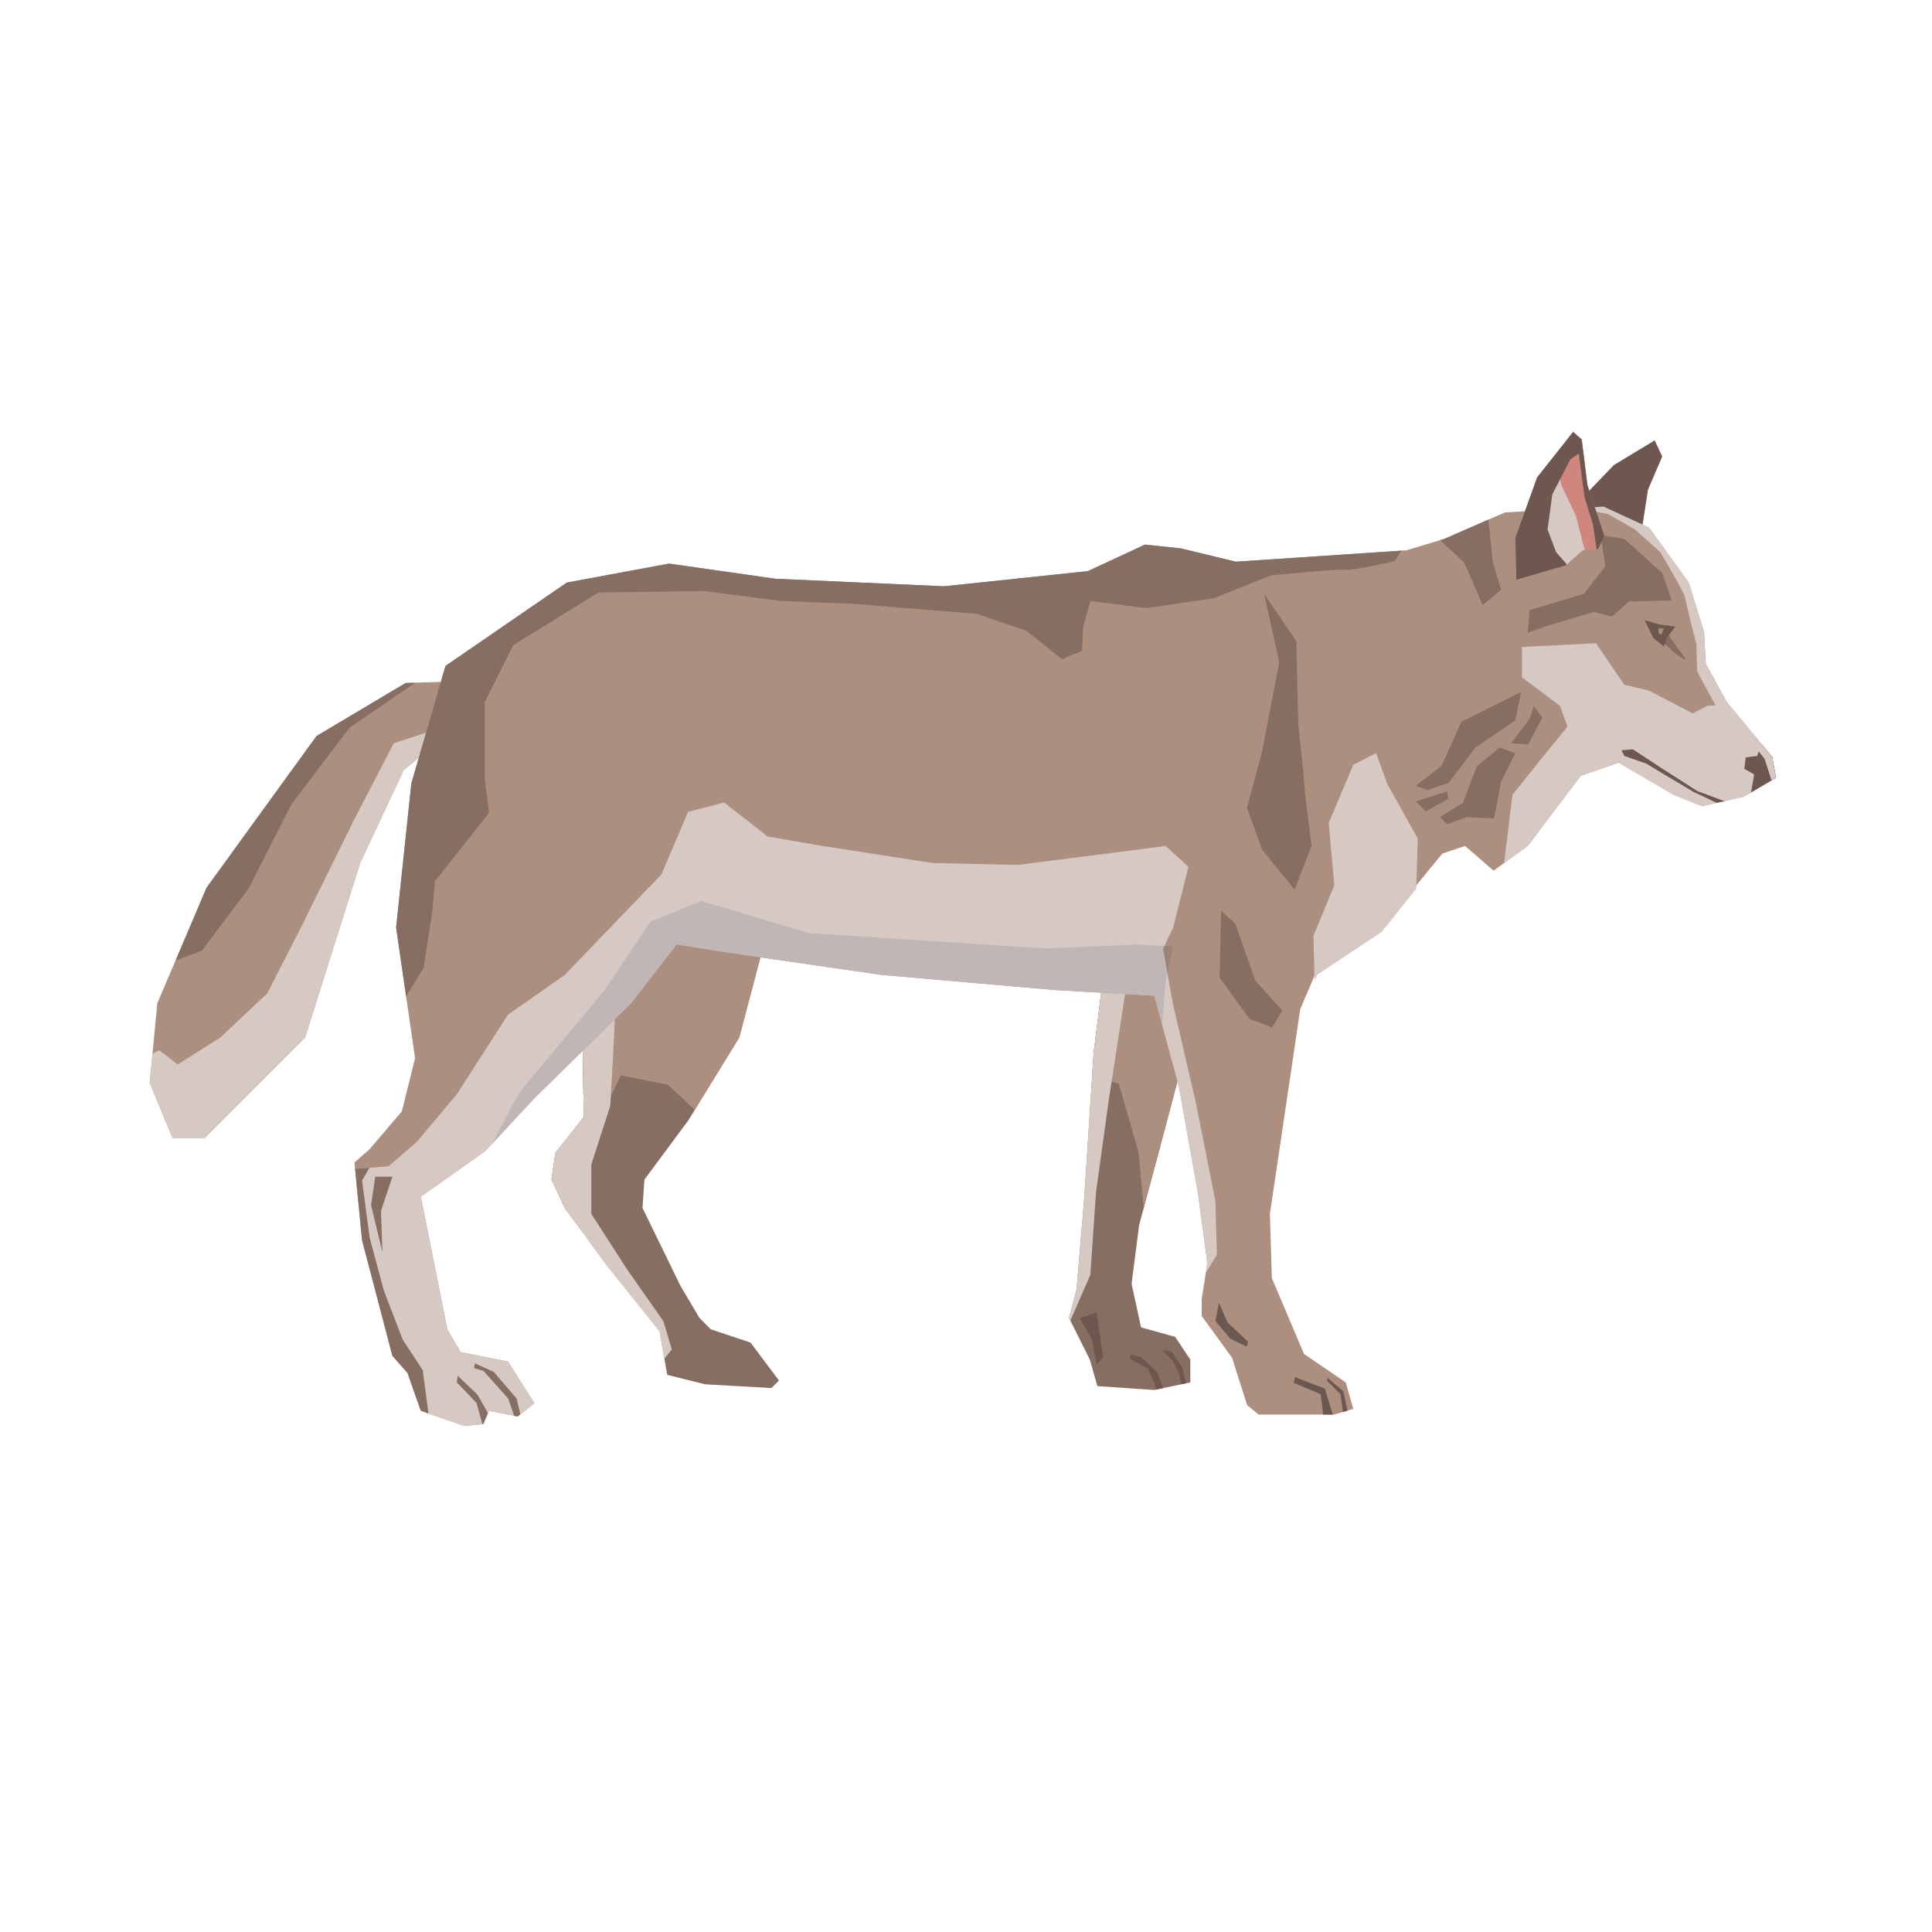 <svg width="400" height="400" viewBox="0 0 400 400" fill="none" xmlns="http://www.w3.org/2000/svg">
<path d="M339.832 110.2L341.209 101.375L344.15 94.51L342.586 91.172L334.136 96.284L324.329 106.486L339.832 110.2Z" fill="#6D574F"/>
<path d="M245.255 218.319L240.164 237.556L235.845 253.642L234.28 265.806L236.241 274.819L243.293 276.78L246.444 281.496V286.211L238.974 287.776L227.207 286.983L225.642 281.496L221.323 272.858L222.888 266.974L224.474 248.134L226.435 217.923L228.793 199.082L243.69 201.836L245.255 218.319Z" fill="#876E62"/>
<path d="M223.535 272.92L226.038 277.323L227.061 282.476L228.396 281.162L227.061 271.731L223.535 272.92Z" fill="#6D574F"/>
<path d="M226.435 217.923L228.793 199.082L243.69 201.836L245.254 218.319L240.164 237.556L236.784 250.116L235.74 238.62L231.63 224.349L226.101 222.826L226.435 217.923Z" fill="#AD8F80"/>
<path d="M233.988 281.308L234.134 280.411L236.345 281.016L239.579 284.104L240.79 287.4L239.329 287.692L238.995 286.315L237.66 283.373L233.988 281.308Z" fill="#6D574F"/>
<path d="M244.733 283.061L245.609 286.378L244.587 286.587L244.127 284.396L242.813 281.746L240.601 279.535L242.521 279.827L244.733 283.061Z" fill="#6D574F"/>
<path d="M224.474 248.134L226.435 217.923L228.793 199.082L233.821 200.021L229.565 227.729L226.915 246.861L225.746 263.928L221.615 273.421L221.323 272.858L222.888 266.974L224.474 248.134Z" fill="#D6C9C3"/>
<path d="M96.138 141.017L83.974 141.413L65.53 152.388L42.768 183.789L32.565 207.72L31 224.203L35.715 235.594H42.392L63.173 214.793L74.565 178.677L83.578 159.461L90.651 153.577L96.138 141.017Z" fill="#AD8F80"/>
<path d="M36.8 220.384L45.626 214.793L55.328 205.675L62.401 191.842L73.292 169.768L81.533 153.869L92.028 150.448L90.672 153.556L83.599 159.44L74.564 178.677L63.194 214.772L42.392 235.574H35.715L31 224.203L31.584 218.131C32.356 217.735 32.961 217.443 32.961 217.443L36.8 220.384Z" fill="#D6C9C3"/>
<path d="M36.362 198.853L42.767 183.789L65.53 152.388L83.974 141.414L85.977 141.351L72.394 150.636L60.335 166.513L51.51 183.893L41.787 196.829L36.362 198.853Z" fill="#876E62"/>
<path d="M158.543 193.991L153.055 214.793L142.456 232.047L133.422 244.211L133.026 250.095L140.871 266.202L144.814 272.858L147.151 275.215L155.392 277.969L161.276 285.814L159.711 287.379L145.982 286.607L138.137 284.646L136.573 275.612L125.577 261.883L116.939 250.095L114.185 244.211L114.978 238.724L120.862 231.275L120.466 206.551L132.629 188.483L158.543 193.991Z" fill="#876E62"/>
<path d="M120.862 231.275L120.466 206.551L132.63 188.483L158.543 193.991L153.056 214.793L143.834 229.794L138.326 224.599L128.519 222.638L124.2 231.672L117.148 242.25L119.423 253.475L116.94 250.095L114.186 244.211L114.979 238.724L120.862 231.275Z" fill="#AD8F80"/>
<path d="M116.94 250.095L114.186 244.211L114.979 238.724L120.862 231.275L120.466 206.551L122.177 204.006C124.764 206.113 127.33 208.325 127.33 208.325C127.518 209.118 126.35 228.939 126.35 228.939L122.427 241.102V251.305L129.876 262.885L137.324 273.484L139.098 279.367L137.533 281.35L136.531 275.654L125.536 261.925L116.94 250.095Z" fill="#D6C9C3"/>
<path d="M366.913 156.707L357.503 145.336L353.185 137.47L352.788 130.814L349.638 120.612L341.396 109.22L331.987 104.901L311.581 106.09L299.021 111.577L291.176 113.935L255.853 116.293L244.482 113.539L237.013 112.767L225.245 118.254L195.43 121.384L160.504 119.819L138.513 116.689L117.336 120.612L92.215 137.866L85.163 162.194L82.013 192.03L85.935 219.112L83.202 230.086L76.525 237.931L73.375 240.685L74.96 256.771L81.241 280.703L84.37 284.25L87.124 292.094L96.138 295.224L100.06 294.849L101.249 292.094L107.133 293.263L110.659 290.53L105.172 281.892L95.366 279.931L92.612 275.215L87.124 247.758L100.456 238.327L110.659 227.353L130.668 207.72L140.098 195.556L149.905 197.121L182.474 201.836L218.569 204.986L238.974 206.155L244.086 224.995L248.008 246.965L249.969 261.487L248.801 268.935V272.461L255.081 281.099L258.211 290.926L260.568 292.866H276.258L280.181 291.698L278.616 286.211L269.978 280.327L263.322 264.616L262.926 251.284L269.206 208.909L272.732 200.668L286.064 192.03L298.625 176.715L303.34 175.151L309.224 180.262L316.297 175.151L327.271 160.629L335.116 157.896L346.508 164.552L352.392 166.909L361.029 164.948L367.706 161.026L366.913 156.707Z" fill="#AD8F80"/>
<path d="M73.521 242L80.448 241.478L86.332 236.366L94.573 226.56L105.172 210.077L116.94 201.836L136.948 181.035L142.457 168.099L149.905 166.137L158.939 173.19L170.31 175.151L193.073 178.677L210.724 179.073L229.168 176.716L241.332 175.151L246.047 179.47L242.897 192.03L238.974 200.271L238.432 206.113L218.569 204.987L182.474 201.836L149.905 197.121L140.099 195.556L130.668 207.72L110.66 227.353L100.457 238.328L87.125 247.758L92.612 275.216L95.366 279.931L105.172 281.892L110.66 290.53L107.133 293.263L101.25 292.095L100.061 294.849L96.138 295.224L87.125 292.095L84.371 284.25L81.241 280.703L74.961 256.772L73.521 242Z" fill="#D6C9C3"/>
<path d="M272.733 201.794L272.169 203.129L271.94 193.761L276.259 183.288L275.09 170.414L280.181 158.334L284.896 155.935L287.254 162.361L293.534 173.627L293.221 183.997L286.065 192.948L272.733 201.794Z" fill="#D6C9C3"/>
<path d="M311.978 173.982L313.146 164.552L319.426 156.707L324.538 150.427L322.952 146.108L315.107 140.224V133.944L330.422 133.172L336.305 141.789L341.396 142.978L350.43 147.693L353.56 146.108L358.004 145.962L366.913 156.707L367.706 161.026L361.029 164.948L352.392 166.909L346.508 164.552L335.116 157.896L327.271 160.629L316.297 175.151L311.435 178.656L311.978 173.982Z" fill="#D6C9C3"/>
<path d="M268.017 184.185L271.543 175.151C271.543 175.151 269.979 162.987 269.979 161.797C269.979 160.608 268.789 150.03 268.789 150.03L268.393 132.754L261.717 122.948L264.846 137.073L261.32 155.517L258.17 167.285L261.32 175.922L268.017 184.185Z" fill="#876E62"/>
<path d="M345.236 131.211L349.054 136.51C348.177 136.802 344.046 132.692 344.046 132.692L345.236 131.211Z" fill="#876E62"/>
<path d="M346.842 129.729L345.089 132.087L344.484 133.86L342.293 132.087L340.52 128.415L343.608 129.291L346.842 129.729Z" fill="#6D574F"/>
<path d="M344.484 130.168L343.9 131.503L343.316 130.898L343.462 130.021L344.484 130.168Z" fill="#AD8F80"/>
<path d="M367.706 161.026L362.532 164.072L363.178 160.337L361.134 159.169L361.426 156.811L363.784 156.519L364.722 154.057L366.913 156.707L367.706 161.026Z" fill="#6D574F"/>
<path d="M343.755 158.877L351.412 163.78L357.024 165.866L355.439 166.221L350.64 163.967L346.697 161.61L340.813 158.084L336.306 156.519L335.722 155.33L338.08 155.142L343.755 158.877Z" fill="#6D574F"/>
<path d="M346.112 124.326L344.151 118.651L336.306 111.578L331.403 110.806L332.384 117.274L327.877 122.969L316.673 126.308L316.297 131.002L320.804 129.437L330.026 126.683L333.761 127.664L337.287 124.534L346.112 124.326Z" fill="#876E62"/>
<path d="M319.322 148.57L316.38 154.161L312.854 153.869L316.672 148.862L317.57 146.212L319.322 148.57Z" fill="#876E62"/>
<path d="M313.731 149.154L305.51 154.746L299.898 162.111L295.495 163.571L293.138 162.695L298.437 158.585L302.547 149.446L314.92 143.27L313.731 149.154Z" fill="#876E62"/>
<path d="M310.789 161.819L309.329 169.455L303.737 169.163L299.606 170.644L298.145 169.163L302.861 166.221L305.802 158.585L310.497 154.746L313.731 155.935L310.789 161.819Z" fill="#876E62"/>
<path d="M295.204 167.994L293.138 165.929L299.606 163.863L299.898 165.344L295.204 167.994Z" fill="#876E62"/>
<path d="M123.908 122.677L106.257 133.568L100.373 145.336V161.234L101.25 168.307L90.067 182.432L89.482 188.9L87.709 200.375L84.078 206.301L82.013 192.03L85.163 162.215L92.236 137.887L117.357 120.612L138.555 116.689L160.525 119.819L195.452 121.384L225.266 118.233L237.034 112.746L244.482 113.539L255.874 116.293L290.196 113.998L288.735 116.188C288.735 116.188 279.618 118.254 278.741 117.962C277.865 117.67 263.135 119.13 263.135 119.13L251.368 123.846L237.242 125.911L225.767 124.43L224.286 129.729L223.994 134.737L219.883 136.489L212.518 130.606L202.212 127.08L176.611 125.014L161.61 124.43L145.711 122.364L123.908 122.677Z" fill="#876E62"/>
<path d="M251.639 273.504L254.727 277.177L258.107 278.804L258.399 277.782L254.143 273.796L252.369 269.686L251.639 273.504Z" fill="#6B5951"/>
<path d="M273.421 288.652L267.829 286.294L268.121 285.126L274.297 287.484L275.945 292.888H273.942C273.817 291.385 273.421 288.652 273.421 288.652Z" fill="#6B5951"/>
<path d="M274.881 285.272L278.136 288.068L278.971 292.074L278.053 292.345L277.531 288.652L274.735 285.856L274.881 285.272Z" fill="#6B5951"/>
<path d="M252.807 188.587L252.515 202.42L258.712 210.954L263.406 212.727L265.472 209.201L259.88 203.005L255.77 191.237L252.807 188.587Z" fill="#876E62"/>
<path d="M235.448 194.471H240.456L242.814 207.72L247.529 228.042L251.639 248.635L251.931 259.818L249.657 263.511L249.97 261.487L248.009 246.965L244.086 224.996L238.974 206.155L232.173 205.759L231.338 201.836L235.448 194.471Z" fill="#D6C9C3"/>
<path d="M81.241 243.627L78.883 250.7L79.175 259.234L76.818 249.511L77.694 243.627H81.241Z" fill="#876E62"/>
<path d="M74.96 256.772L73.521 242L76.484 241.77L74.96 244.42L76.525 256.187L79.467 267.183L83.39 277.385L87.521 283.666L88.71 292.637L87.124 292.095L84.37 284.25L81.241 280.703L74.96 256.772Z" fill="#876E62"/>
<path d="M102.231 284.041L106.946 289.528L107.739 292.804L107.155 293.263L106.424 293.117C105.965 291.636 105.193 289.528 105.193 289.528L100.103 283.832L98.141 283.248L98.329 282.267L102.231 284.041Z" fill="#876E62"/>
<path d="M94.761 284.834L98.871 288.757L101.021 292.575L100.061 294.828L99.873 294.849C99.393 293.055 98.684 290.509 98.684 290.509L94.573 286.19L94.761 284.834Z" fill="#876E62"/>
<path d="M303.153 116.481L298.166 111.828L299.022 111.577L308.16 107.572L309.037 116.188L310.789 122.072L306.971 125.306L303.153 116.481Z" fill="#876E62"/>
<path d="M331.987 104.901L341.397 109.22L349.638 120.591L352.768 130.793L353.164 137.47L357.483 145.315L366.893 156.686L367.686 161.005L366.768 161.547L365.328 157.082L362.177 153.16L355.313 146.295L351.391 139.035L351.203 133.339C351.203 133.339 348.845 124.117 348.845 123.533C348.845 122.948 343.754 114.311 343.754 114.311L338.455 109.595L332.967 106.445L327.877 105.464L327.71 105.13L331.987 104.901Z" fill="#D6C9C3"/>
<path d="M313.94 120.028L320.47 118.129L324.142 117.086L327.668 113.935L330.798 113.747L332.175 110.993L328.649 100.394L327.48 90.985L325.707 89.42L318.258 98.829L313.731 111.39L313.94 120.028Z" fill="#CF867C"/>
<path d="M323.349 100.603L326.291 106.863L328.106 113.915L327.668 113.936L324.142 117.086L320.47 118.129L320.386 118.15L318.446 114.728L318.05 107.468L322.368 97.056L323.349 100.603Z" fill="#D6C9C3"/>
<path d="M325.707 89.42L327.48 90.985L328.649 100.394L332.175 110.993L330.798 113.747H330.568L329.817 108.636L328.065 102.94L326.875 93.927L325.123 95.095L321.388 102.356L320.407 109.616L322.181 114.332L324.392 116.856L324.142 117.086L320.47 118.129L313.94 120.028L313.731 111.39L318.258 98.829L325.707 89.42Z" fill="#6D574F"/>
<path d="M149.905 197.121L140.099 195.556L130.669 207.72L110.66 227.353L101.855 236.846L107.53 226.164L125.181 204.987L134.612 190.841L145.211 186.543L167.556 193.198L216.233 196.349L235.449 195.556L242.918 195.952L241.332 203.005L240.623 212.185L238.975 206.155L218.569 204.987L182.474 201.836L149.905 197.121Z" fill="#000F45" fill-opacity="0.1"/>
</svg>
